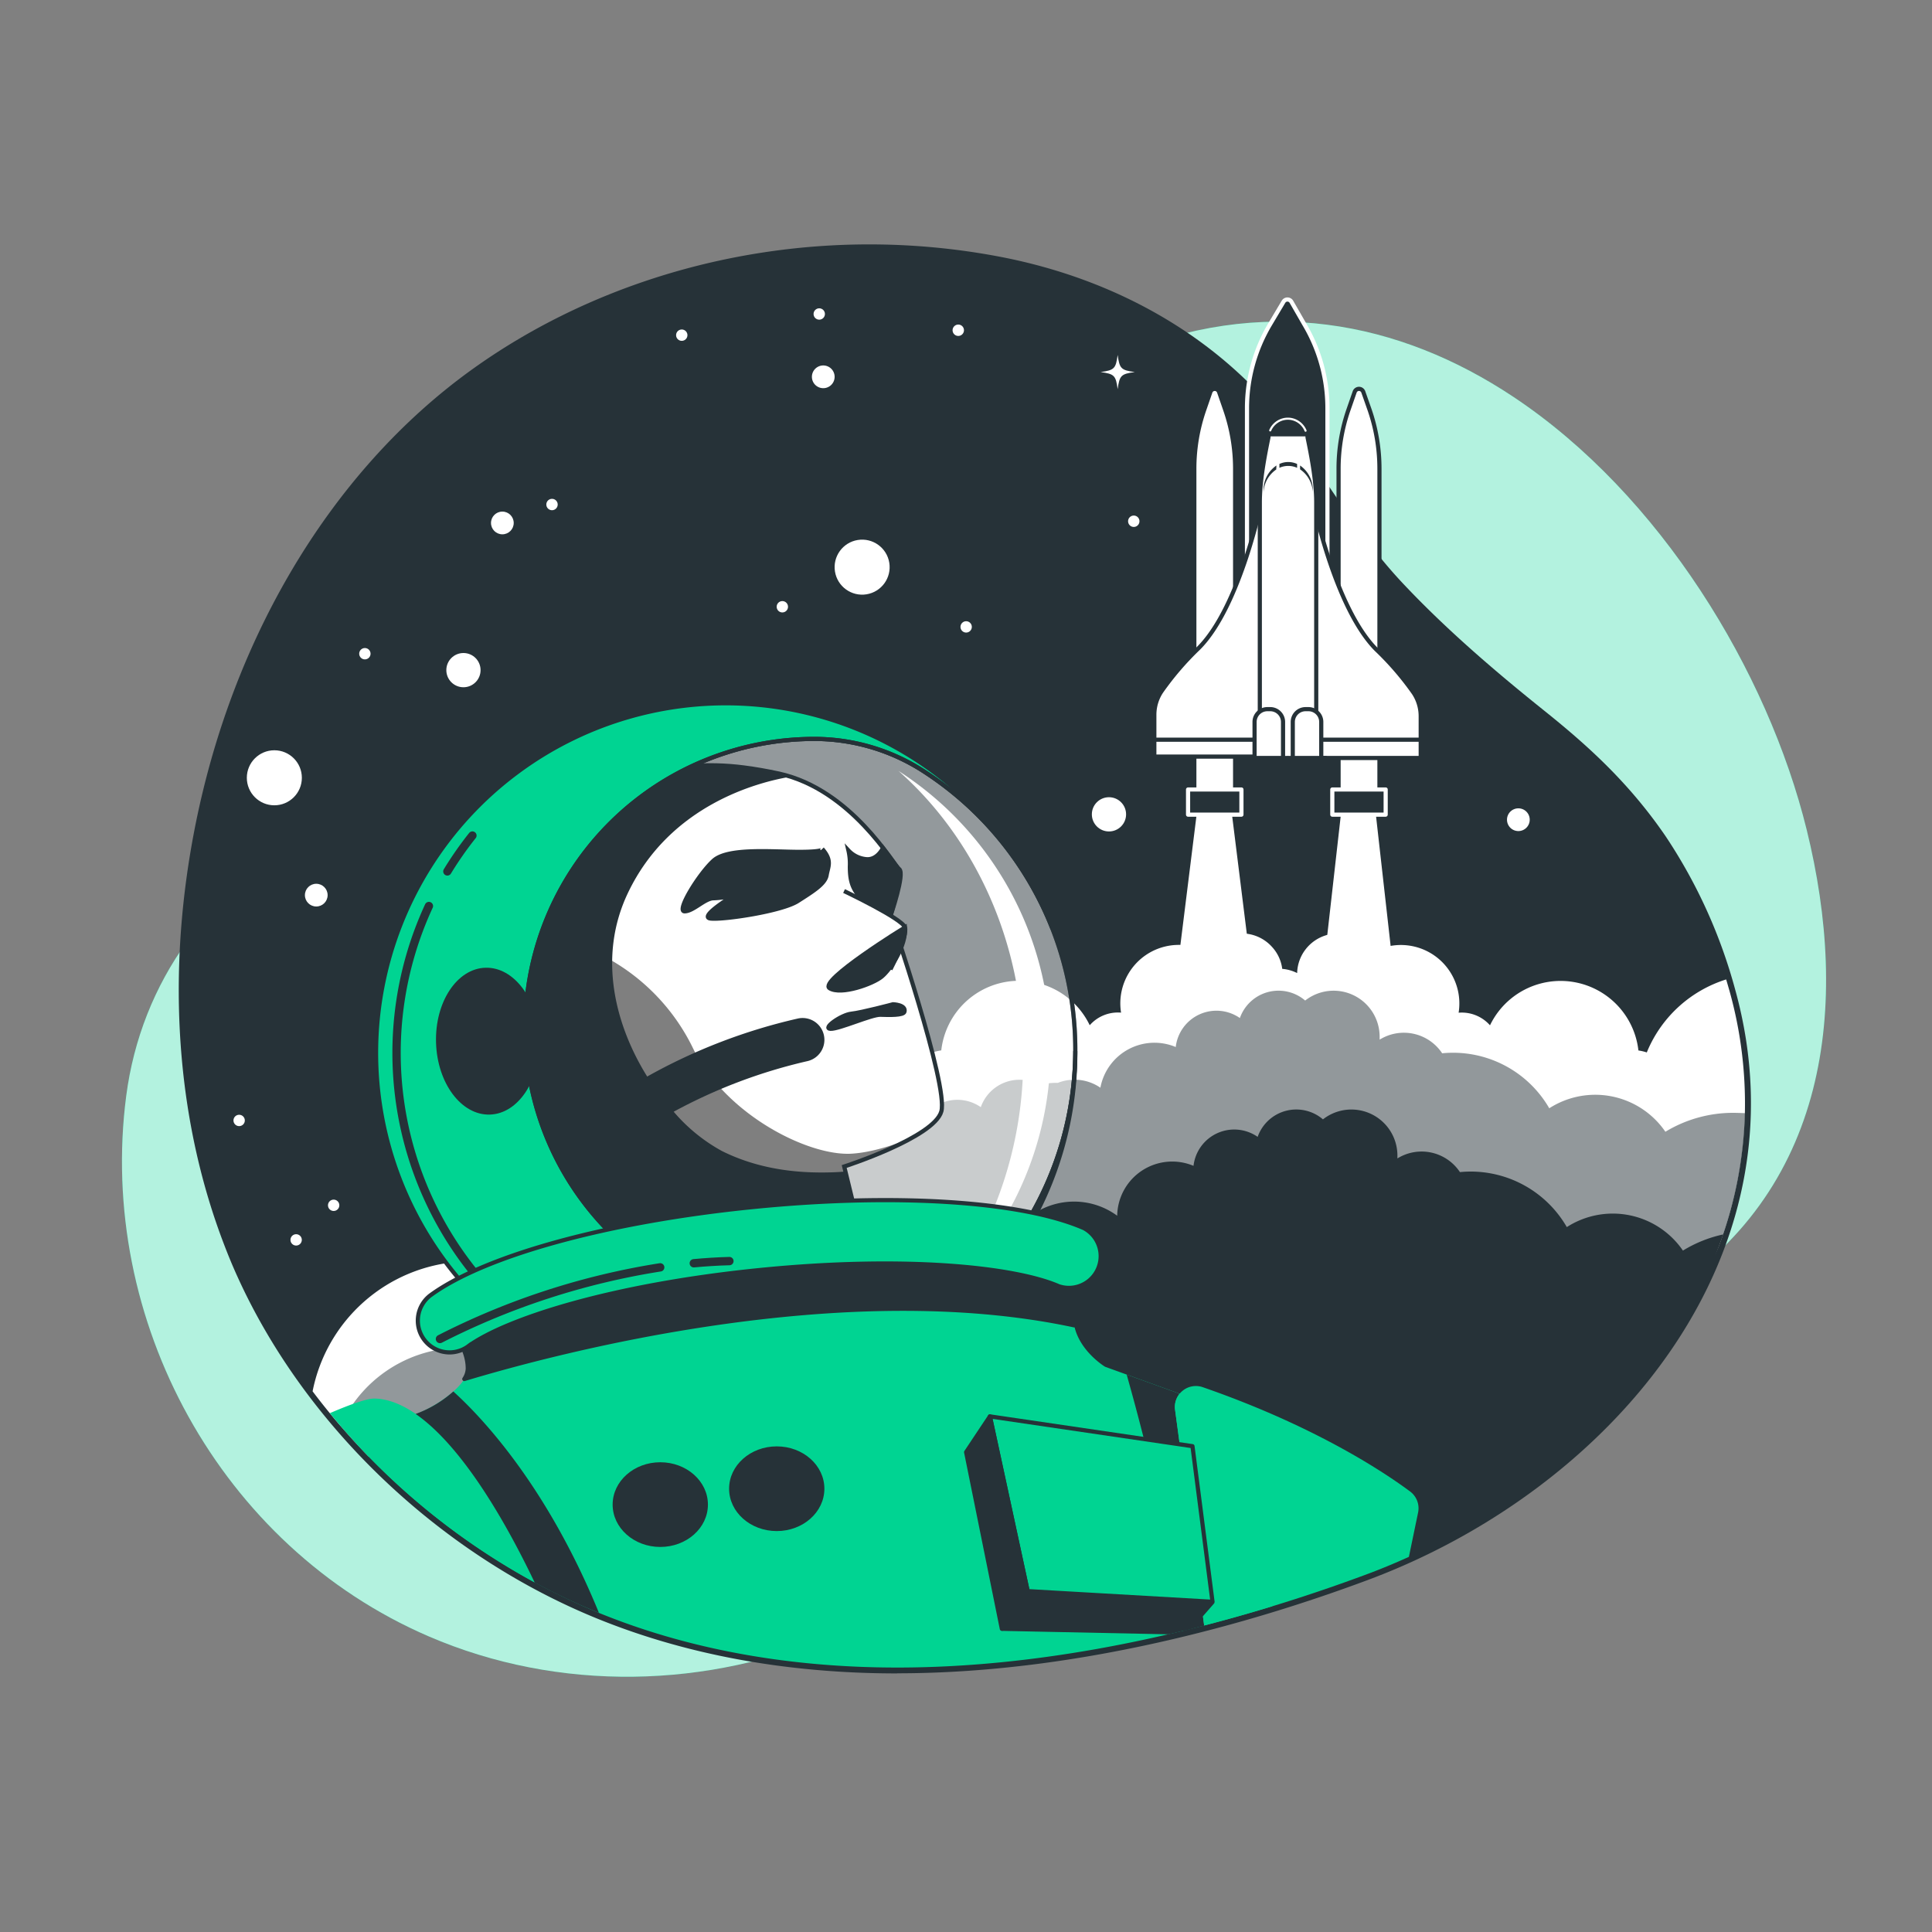 <svg xmlns="http://www.w3.org/2000/svg" xmlns:xlink="http://www.w3.org/1999/xlink" viewBox="0 0 500 500"><rect x="0" y="0" width="500" height="500" fill="#808080" stroke="none"/><defs><clipPath id="freepik--clip-path--inject-4"><path d="M239.29,199.75a52.16,52.16,0,0,0-28.35-8.52h-.16a74.82,74.82,0,1,0,54.14,126.44,85.82,85.82,0,0,0-25.63-117.92Z" style="fill:none;stroke:#263238;stroke-miterlimit:10;stroke-width:1.077px"></path></clipPath><clipPath id="freepik--clip-path-2--inject-4"><path d="M139.84,215.4c14-13.44,33.54-19.3,52.76-16.77,2.83.37,5.83.88,9,1.57,18.76,4.13,29.64,23.64,31.14,24.77s-2.25,12-2.25,12,15,43.9,13.13,50.66-25.14,14.26-25.14,14.26l3.38,13.88-71.29,13.88s-6-27-13.89-37.89-13.93-23.15-12-45.78C125.76,232.75,132.22,222.74,139.84,215.4Z" style="fill:#fff;stroke:#263238;stroke-miterlimit:10;stroke-width:1.077px"></path></clipPath></defs><g id="freepik--background-simple--inject-4"><path d="M391.64,102.69C362.28,83.18,326.79,75.87,288.58,92.4c-37.77,16.34-57.15,54.93-89.81,77.83-34.74,24.35-80,27-117.68,45.84-26.62,13.34-44.58,38-48.43,67.59C25.13,341.6,57,400.21,110.92,423.48c33.63,14.51,72.5,13.69,105.93-1,25.66-11.27,47.85-29.35,73.41-41.08C334.64,361,386.61,362,428.9,336.07c44.76-27.42,49.77-76.26,38.67-121.33C457.48,173.78,429.71,128,391.64,102.69Z" style="fill:#00D492"></path><path d="M391.64,102.69C362.28,83.18,326.79,75.87,288.58,92.4c-37.77,16.34-57.15,54.93-89.81,77.83-34.74,24.35-80,27-117.68,45.84-26.62,13.34-44.58,38-48.43,67.59C25.13,341.6,57,400.21,110.92,423.48c33.63,14.51,72.5,13.69,105.93-1,25.66-11.27,47.85-29.35,73.41-41.08C334.64,361,386.61,362,428.9,336.07c44.76-27.42,49.77-76.26,38.67-121.33C457.48,173.78,429.71,128,391.64,102.69Z" style="fill:#fff;opacity:0.7"></path></g><g id="freepik--Stars--inject-4"><path d="M232.19,433.08c-28.87,0-55.38-4.94-78.8-14.67-40.13-16.69-74.5-49.57-91.93-88-1.2-2.63-2.37-5.45-3.48-8.36-11.7-30.51-14.71-65.6-8.7-101.49,8.8-52.58,35.49-98.21,73.2-125.17,29-20.73,65.38-32.14,102.48-32.14a180.37,180.37,0,0,1,33.69,3.17c31.86,6.07,58.79,22.33,75.84,45.77,3,4.19,5.93,8.47,8.73,12.62,6.21,9.19,12.07,17.88,19.69,26,12.19,13,26,24.5,36.69,33.07s21.68,18.27,31.38,32.42a134.81,134.81,0,0,1,18.09,39.83C468.44,326.12,415.77,386,353.73,409c-29.57,11-74.67,24.05-121.53,24.05Z" style="fill:#263238"></path><path d="M216,97.52a2.94,2.94,0,1,1-2.94-2.94A2.94,2.94,0,0,1,216,97.52Z" style="fill:#fff"></path><path d="M395.89,212.14A2.94,2.94,0,1,1,393,209.2,2.93,2.93,0,0,1,395.89,212.14Z" style="fill:#fff"></path><circle cx="81.85" cy="231.66" r="2.94" style="fill:#fff"></circle><circle cx="130.01" cy="135.34" r="2.94" style="fill:#fff"></circle><path d="M249.47,85.48A1.47,1.47,0,1,1,248,84,1.46,1.46,0,0,1,249.47,85.48Z" style="fill:#fff"></path><path d="M294.89,134.9a1.47,1.47,0,1,1-1.46-1.47A1.46,1.46,0,0,1,294.89,134.9Z" style="fill:#fff"></path><circle cx="94.43" cy="169.18" r="1.47" style="fill:#fff"></circle><path d="M144.33,130.56a1.47,1.47,0,1,1-1.47-1.46A1.47,1.47,0,0,1,144.33,130.56Z" style="fill:#fff"></path><circle cx="212.02" cy="81.26" r="1.47" style="fill:#fff"></circle><circle cx="250.04" cy="162.24" r="1.47" style="fill:#fff"></circle><circle cx="61.89" cy="289.97" r="1.47" style="fill:#fff"></circle><circle cx="86.35" cy="311.93" r="1.47" style="fill:#fff"></circle><circle cx="76.64" cy="320.88" r="1.47" style="fill:#fff"></circle><circle cx="176.44" cy="86.74" r="1.47" style="fill:#fff"></circle><circle cx="202.47" cy="157.03" r="1.47" style="fill:#fff"></circle><circle cx="223.12" cy="146.79" r="7.12" transform="translate(-20.6 37.55) rotate(-9.2)" style="fill:#fff"></circle><circle cx="71" cy="201.29" r="7.12" style="fill:#fff"></circle><circle cx="119.94" cy="173.43" r="4.43" style="fill:#fff"></circle><circle cx="287" cy="210.75" r="4.43" style="fill:#fff"></circle><path d="M293.68,96.29c-3.55-.49-3.94-.88-4.43-4.43-.48,3.55-.87,3.94-4.42,4.43,3.55.48,3.94.87,4.42,4.42C289.74,97.16,290.13,96.77,293.68,96.29Z" style="fill:#fff"></path></g><g id="freepik--space-shuttle--inject-4"><polygon points="324.71 253.65 303.81 253.65 309.5 207.94 309.5 199.75 319.02 199.75 319.02 207.94 324.71 253.65" style="fill:#fff;stroke:#263238;stroke-linecap:round;stroke-linejoin:round;stroke-width:1.077px"></polygon><polygon points="361.43 253.65 341.64 253.65 346.78 208.14 346.78 199.75 356.29 199.75 356.29 207.94 361.43 253.65" style="fill:#fff;stroke:#263238;stroke-linecap:round;stroke-linejoin:round;stroke-width:1.077px"></polygon><path d="M315.49,101.43a1.19,1.19,0,0,0-2.24,0L311.67,106a46.59,46.59,0,0,0-2.58,15.3V205h10.56v-83.7a46.59,46.59,0,0,0-2.58-15.3Z" style="fill:#fff;stroke:#263238;stroke-linecap:round;stroke-linejoin:round;stroke-width:1.077px"></path><rect x="307.47" y="204.32" width="13.81" height="6.51" style="fill:#263238;stroke:#fff;stroke-linecap:round;stroke-linejoin:round;stroke-width:1.077px"></rect><path d="M352.82,101.43a1.18,1.18,0,0,0-2.23,0L349,106a46.59,46.59,0,0,0-2.58,15.3V205H357v-83.7a46.85,46.85,0,0,0-2.57-15.3Z" style="fill:#fff;stroke:#263238;stroke-linecap:round;stroke-linejoin:round;stroke-width:1.077px"></path><path d="M334.19,78.06a1.19,1.19,0,0,0-2,0l-3.47,5.83a42.46,42.46,0,0,0-6,21.69v79.9h20.82v-79.9a42.46,42.46,0,0,0-6-21.69Z" style="fill:#263238;stroke:#fff;stroke-linecap:round;stroke-linejoin:round;stroke-width:1.077px"></path><rect x="344.8" y="204.32" width="13.81" height="6.51" style="fill:#263238;stroke:#fff;stroke-linecap:round;stroke-linejoin:round;stroke-width:1.077px"></rect><path d="M326.78,128.48s-5.61,28.29-16.57,39.25A75.66,75.66,0,0,0,300.53,179a10.83,10.83,0,0,0-1.79,6v10.81h30.33V125.43Z" style="fill:#fff;stroke:#263238;stroke-linecap:round;stroke-linejoin:round;stroke-width:1.077px"></path><line x1="299" y1="191.43" x2="326.27" y2="191.43" style="fill:none;stroke:#263238;stroke-linecap:round;stroke-linejoin:round;stroke-width:1.077px"></line><path d="M339.64,128.87s5.61,28.28,16.57,39.24a75.66,75.66,0,0,1,9.68,11.25,10.86,10.86,0,0,1,1.79,6v10.81H337.35V125.81Z" style="fill:#fff;stroke:#263238;stroke-linecap:round;stroke-linejoin:round;stroke-width:1.077px"></path><line x1="340.03" y1="191.43" x2="367.29" y2="191.43" style="fill:none;stroke:#263238;stroke-linecap:round;stroke-linejoin:round;stroke-width:1.077px"></line><path d="M333.86,108.39a5.53,5.53,0,0,0-1.15,0,5.14,5.14,0,0,0-4.43,4.51l0,.25c-1,4.9-2.24,11.26-2.24,16.82V197.4h14.6V130c0-5.56-1.24-11.92-2.25-16.82l0-.25A5.14,5.14,0,0,0,333.86,108.39Z" style="fill:#fff;stroke:#263238;stroke-linecap:round;stroke-linejoin:round;stroke-width:1.077px"></path><path d="M328,183.53h.74a3.31,3.31,0,0,1,3.31,3.31v10a0,0,0,0,1,0,0h-7.37a0,0,0,0,1,0,0v-10A3.31,3.31,0,0,1,328,183.53Z" style="fill:#fff;stroke:#263238;stroke-linecap:round;stroke-linejoin:round;stroke-width:1.077px"></path><rect x="323.5" y="196.17" width="9.65" height="6.51" style="fill:#263238;stroke:#263238;stroke-linecap:round;stroke-linejoin:round;stroke-width:1.077px"></rect><path d="M337.89,183.53h.74a3.31,3.31,0,0,1,3.31,3.31v10a0,0,0,0,1,0,0h-7.37a0,0,0,0,1,0,0v-10A3.31,3.31,0,0,1,337.89,183.53Z" style="fill:#fff;stroke:#263238;stroke-linecap:round;stroke-linejoin:round;stroke-width:1.077px"></path><rect x="333.44" y="196.17" width="9.65" height="6.51" style="fill:#263238;stroke:#263238;stroke-linecap:round;stroke-linejoin:round;stroke-width:1.077px"></rect><path d="M333.86,108.39a5.53,5.53,0,0,0-1.15,0,5.1,5.1,0,0,0-4.33,4h9.81A5.09,5.09,0,0,0,333.86,108.39Z" style="fill:#263238;stroke:#263238;stroke-linecap:round;stroke-linejoin:round;stroke-width:1.077px"></path><path d="M330.34,120.47A7.65,7.65,0,0,0,327,127c0,.17,0,.34,0,.51a7.58,7.58,0,0,1,3.29-6Z" style="fill:#263238"></path><path d="M335.69,120.07a5.49,5.49,0,0,0-4.58,0v1a5.6,5.6,0,0,1,4.58,0Z" style="fill:#263238"></path><path d="M336.46,120.47v1a7.55,7.55,0,0,1,3.29,6c0-.17,0-.34,0-.51A7.65,7.65,0,0,0,336.46,120.47Z" style="fill:#263238"></path><path d="M337.88,111.47a5,5,0,0,0-4-3.08,5.53,5.53,0,0,0-1.15,0,5,5,0,0,0-4,3" style="fill:none;stroke:#fff;stroke-linecap:round;stroke-linejoin:round;stroke-width:0.539px"></path></g><g id="freepik--Smoke--inject-4"><path d="M447.63,256.58c-.29-1-.59-2.07-.9-3.1a32.78,32.78,0,0,0-20.32,18.35c-.08.18-.14.36-.22.54a12.66,12.66,0,0,0-2.17-.51,20.27,20.27,0,0,0-38.41-6.51,9.74,9.74,0,0,0-8.12-3.26,15.13,15.13,0,0,0-22.36-15.58,10.53,10.53,0,0,0-17.35-.68,10.47,10.47,0,0,0-2.08,6,10.48,10.48,0,0,0-3.86-1.09,10.24,10.24,0,0,0-2.58-5.61,10.49,10.49,0,0,0-16.76,1.36,15.13,15.13,0,0,0-22.37,15.58,9.7,9.7,0,0,0-8.11,3.26,20.27,20.27,0,0,0-38.42,6.51,13.11,13.11,0,0,0-2.17.51l-.21-.54a32.89,32.89,0,0,0-62.7,7.95,35.29,35.29,0,0,0-16,20.33q-1.08-.06-2.16-.06a45.39,45.39,0,0,0-41.27,26.49A41.71,41.71,0,0,0,80.9,360.07a176,176,0,0,0,14.46,16.85h246c32.91,0,64.83-12.18,88.76-34.77,6.86-6.47,12.37-13.24,14.95-20.28a105.44,105.44,0,0,0,6.5-33.73A108.22,108.22,0,0,0,447.63,256.58Z" style="fill:#fff"></path><path d="M448.53,288A33.79,33.79,0,0,0,431,292.9a22,22,0,0,0-30.05-6.08A28.75,28.75,0,0,0,376,272.45c-.93,0-1.86.05-2.77.14a11.89,11.89,0,0,0-16.18-3.53c0-.25,0-.5,0-.75a11.91,11.91,0,0,0-19.27-9.37,10.6,10.6,0,0,0-16.9,4.53,10.61,10.61,0,0,0-16.6,7.5,14.23,14.23,0,0,0-19.5,10.53,11.8,11.8,0,0,0-11-1.26l-.39,0a18.61,18.61,0,0,0-4.44.54,10.45,10.45,0,0,0-5.12-1.34,10.6,10.6,0,0,0-10,7.09,10.64,10.64,0,0,0-9.94-1.17,34.16,34.16,0,0,0-38.66,18,18.89,18.89,0,0,0-16,10.89,34.19,34.19,0,0,0-52.49,39.31,34,34,0,0,0-19.42-4.71A34.34,34.34,0,0,0,88.12,369,178.59,178.59,0,0,0,154,417c23.23,9.66,49.55,14.56,78.22,14.56h0c46.64,0,91.55-13,121-24,51.8-19.21,97-64.35,98.4-119.48C450.59,288.05,449.57,288,448.53,288Z" style="fill:#263238;opacity:0.5"></path><path d="M435.54,323.65a22,22,0,0,0-30.05-6.08A28.72,28.72,0,0,0,380.6,303.2c-.94,0-1.86.05-2.77.14a11.9,11.9,0,0,0-16.18-3.54c0-.24,0-.49,0-.75a11.91,11.91,0,0,0-19.27-9.36,10.6,10.6,0,0,0-16.9,4.53,10.61,10.61,0,0,0-16.6,7.5,14.24,14.24,0,0,0-19.75,12.91,18.86,18.86,0,0,0-28.28,7.28,34.16,34.16,0,0,0-53.4,18.34,14.26,14.26,0,0,0-11.14,13.67,18.85,18.85,0,0,0-28.27,7.28,34.18,34.18,0,0,0-54.63,27.4c0,.19,0,.37,0,.56h-.15v3.9A174.61,174.61,0,0,0,154,417c23.23,9.66,49.55,14.56,78.22,14.56h0c46.64,0,91.55-13,121-24,41.56-15.42,78.88-47.53,92.72-88.09A33.61,33.61,0,0,0,435.54,323.65Z" style="fill:#263238"></path></g><g id="freepik--Astronaut--inject-4"><path d="M239.29,199.75a52.16,52.16,0,0,0-28.35-8.52h-.16a74.82,74.82,0,1,0,54.14,126.44,85.82,85.82,0,0,0-25.63-117.92Z" style="fill:#fff;stroke:#263238;stroke-miterlimit:10;stroke-width:1.077px;opacity:0.5"></path><path d="M232.9,199.75c-.13-.09-.26-.16-.38-.25,19.67,17.39,32.29,44.15,32.29,74.17a102,102,0,0,1-13,50.2,77.22,77.22,0,0,0,6.71-6.2A85.82,85.82,0,0,0,232.9,199.75Z" style="fill:#fff"></path><path d="M264.92,317.67a74.81,74.81,0,1,1-54.14-126.44h.16a52.16,52.16,0,0,1,28.35,8.52,86.11,86.11,0,0,1,33.1,40.6,90.48,90.48,0,1,0,5.9,32.18c0-.17,0-.34,0-.51A85.43,85.43,0,0,1,264.92,317.67Z" style="fill:#00D492;stroke:#263238;stroke-miterlimit:10;stroke-width:1.077px"></path><path d="M111,234.48a90.53,90.53,0,0,0,14.2,97.83" style="fill:#00D492;stroke:#263238;stroke-linecap:round;stroke-linejoin:round;stroke-width:2.155px"></path><path d="M122.26,216.24a91.06,91.06,0,0,0-6.48,9.28" style="fill:#00D492;stroke:#263238;stroke-linecap:round;stroke-linejoin:round;stroke-width:2.155px"></path><g style="clip-path:url(#freepik--clip-path--inject-4)"><path d="M139.84,215.4c14-13.44,33.54-19.3,52.76-16.77,2.83.37,5.83.88,9,1.57,18.76,4.13,29.64,23.64,31.14,24.77s-2.25,12-2.25,12,15,43.9,13.13,50.66-25.14,14.26-25.14,14.26l3.38,13.88-71.29,13.88s-6-27-13.89-37.89-13.93-23.15-12-45.78C125.76,232.75,132.22,222.74,139.84,215.4Z" style="fill:#fff"></path><g style="clip-path:url(#freepik--clip-path-2--inject-4)"><path d="M220.4,298.57c-11.31.68-32.89-10.28-41.11-27.41a53,53,0,0,0-23.63-24,81.33,81.33,0,0,0-30.86-2.66c-.06.48-.12,1-.16,1.45-1.93,22.63,4.12,34.89,12,45.78s13.89,37.89,13.89,37.89l71.29-13.88-3.38-13.88a115.51,115.51,0,0,0,17.44-7.36C231.14,296.44,225.46,298.26,220.4,298.57Z" style="opacity:0.5"></path></g><path d="M139.84,215.4c14-13.44,33.54-19.3,52.76-16.77,2.83.37,5.83.88,9,1.57,18.76,4.13,29.64,23.64,31.14,24.77s-2.25,12-2.25,12,15,43.9,13.13,50.66-25.14,14.26-25.14,14.26l3.38,13.88-71.29,13.88s-6-27-13.89-37.89-13.93-23.15-12-45.78C125.76,232.75,132.22,222.74,139.84,215.4Z" style="fill:none;stroke:#263238;stroke-miterlimit:10;stroke-width:1.077px"></path><path d="M212.81,219.71s.75.75-6,.75-18.39-1.12-22.14,2.26-9.76,13.13-7.5,13.13,5.25-3.38,7.5-3.38a26.61,26.61,0,0,0,5.25-.75s-9.38,5.63-6,6,18.39-1.87,22.51-4.5,7.13-4.5,7.51-6.75S215.44,222.72,212.81,219.71Z" style="fill:#263238;stroke:#263238;stroke-miterlimit:10;stroke-width:1.077px"></path><path d="M228.51,219.46c-.29.59-1.77,3.21-4.44,2.88a7.17,7.17,0,0,1-4.5-2.25,15.16,15.16,0,0,1,.37,4.13c0,3,.38,5.25,2.25,7.5s8.26,5.25,8.26,5.25,2.25-6.75,2.25-12C232.22,224.61,230.81,222.42,228.51,219.46Z" style="fill:#263238;stroke:#263238;stroke-miterlimit:10;stroke-width:1.077px"></path><path d="M218.44,230.6s15,7.12,15.76,9.38-3.75,10.88-3.75,10.88" style="fill:#fff;stroke:#263238;stroke-miterlimit:10;stroke-width:1.077px"></path><path d="M234.2,240s-22.51,13.88-19.51,15.75,11.25-1.12,13.51-3S234.57,244.85,234.2,240Z" style="fill:#263238;stroke:#263238;stroke-miterlimit:10;stroke-width:1.077px"></path><path d="M231.11,259.9s-8.13,2.16-10.77,2.44-7.65,3.84-5.4,3.92,10.65-3.72,12.9-3.64,6,.18,6.24-.78C234.56,260,231.11,259.9,231.11,259.9Z" style="fill:#263238;stroke:#263238;stroke-miterlimit:10;stroke-width:1.077px"></path><path d="M218.76,303.19c-.91.08-1.74.14-2.47.17-8.22.35-19-.27-29.46-5.48a44.31,44.31,0,0,1-12.48-10.17A136.11,136.11,0,0,1,209,274.61a5.65,5.65,0,1,0-2.59-11,145.71,145.71,0,0,0-38.92,15c-8.24-13.24-12.89-30.9-5-47.48,10.89-22.91,33.85-28.73,42-30.1-.95-.3-1.92-.57-2.91-.79-3.13-.69-6.13-1.2-9-1.57-19.22-2.53-38.79,3.33-52.76,16.77-7.62,7.34-14.08,17.35-15.2,30.58-1.93,22.63,4.12,34.89,12,45.78s13.89,37.89,13.89,37.89l71.29-13.88Z" style="fill:#263238"></path></g><path d="M239.29,199.75a52.16,52.16,0,0,0-28.35-8.52h-.16a74.82,74.82,0,1,0,54.14,126.44,85.82,85.82,0,0,0-25.63-117.92Z" style="fill:none;stroke:#263238;stroke-miterlimit:10;stroke-width:1.077px"></path><ellipse cx="126.2" cy="269.45" rx="13.36" ry="19.01" transform="translate(-8.17 3.98) rotate(-1.75)" style="fill:#263238"></ellipse><path d="M286,353.72s-7.71-4.63-8.22-12.33.51-10.79.51-10.79-48.81-31.35-150.55,3.59c0,0-12.33,1.54-10.79,7.2s4.11,8.22,4.11,12.84S111.3,365,107.18,366.05c-1.49.37-7.52,3.46-15,7.49A178.08,178.08,0,0,0,154,417c23.23,9.66,49.55,14.56,78.22,14.56h0c35.33,0,69.66-7.48,97-15.85l-.6-46.6Z" style="fill:#00D492"></path><path d="M138.37,409.55c-11.92-25-27.29-47.29-41.46-47.61-1.91,0-6,1.4-11.55,3.79A180.14,180.14,0,0,0,138.37,409.55Z" style="fill:#00D492"></path><path d="M127.74,334.19s-12.33,1.54-10.79,7.2,4.11,8.22,4.11,12.84a5.22,5.22,0,0,1-.9,2.66C144.61,349.52,218.07,330.16,278,343a11.93,11.93,0,0,1-.22-1.62c-.52-7.71.51-10.79.51-10.79S229.48,299.25,127.74,334.19Z" style="fill:#263238;stroke:#263238;stroke-linejoin:round;stroke-width:1.077px"></path><path d="M116.37,350a8.22,8.22,0,0,1-4.82-14.89c14.24-10.29,46.17-19,83.32-22.73,36.68-3.68,69.51-1.59,85.67,5.47A8.22,8.22,0,0,1,274,332.87c-11.08-4.84-39.32-8-77.44-4.18-38.58,3.88-65.64,12.69-75.35,19.7A8.18,8.18,0,0,1,116.37,350Z" style="fill:#00D492;stroke:#263238;stroke-miterlimit:10;stroke-width:1.077px"></path><path d="M179.55,326.93c3-.28,6.11-.48,9.22-.56" style="fill:none;stroke:#263238;stroke-linecap:round;stroke-linejoin:round;stroke-width:2.155px"></path><path d="M113.86,346.53a190.51,190.51,0,0,1,57-18.54" style="fill:none;stroke:#263238;stroke-linecap:round;stroke-linejoin:round;stroke-width:2.155px"></path><path d="M117.32,360.11a30.08,30.08,0,0,1-9.75,5.82c10.9,7.54,21.83,24.83,30.8,43.62A167.6,167.6,0,0,0,154,417c.32.14.65.26,1,.39C141.62,384.71,124.85,366.93,117.32,360.11Z" style="fill:#263238"></path><path d="M305.16,360.86a1.55,1.55,0,0,0-.05-.23l-13.53-4.89A634.65,634.65,0,0,1,306.53,422c1.72-.42,3.42-.84,5.11-1.28l-7.53-55.84A5.32,5.32,0,0,1,305.16,360.86Z" style="fill:#263238"></path><path d="M364.94,386c-6.47-4.81-24.36-16.84-53.67-27a5.43,5.43,0,0,0-7.16,5.84l7.53,55.84a428.24,428.24,0,0,0,41.57-13.07q5.78-2.13,11.41-4.7L367,391.45A5.42,5.42,0,0,0,364.94,386Z" style="fill:#00D492"></path><polygon points="256.19 366.56 265.96 411.78 313.8 414.54 308.61 374.27 256.19 366.56" style="fill:#00D492;stroke:#263238;stroke-linecap:round;stroke-linejoin:round;stroke-width:1.077px"></polygon><polygon points="256.19 366.56 250.03 375.81 259.28 421.54 265.96 411.78 256.19 366.56" style="fill:#263238;stroke:#263238;stroke-linecap:round;stroke-linejoin:round;stroke-width:1.077px"></polygon><path d="M266,411.78l-6.7,10.29,43.12.89q3.08-.7,6.07-1.46l5.81-6.64Z" style="fill:#263238"></path><ellipse cx="170.88" cy="389.39" rx="12.33" ry="10.96" style="fill:#263238"></ellipse><ellipse cx="201.02" cy="385.28" rx="12.33" ry="10.96" style="fill:#263238"></ellipse></g></svg>